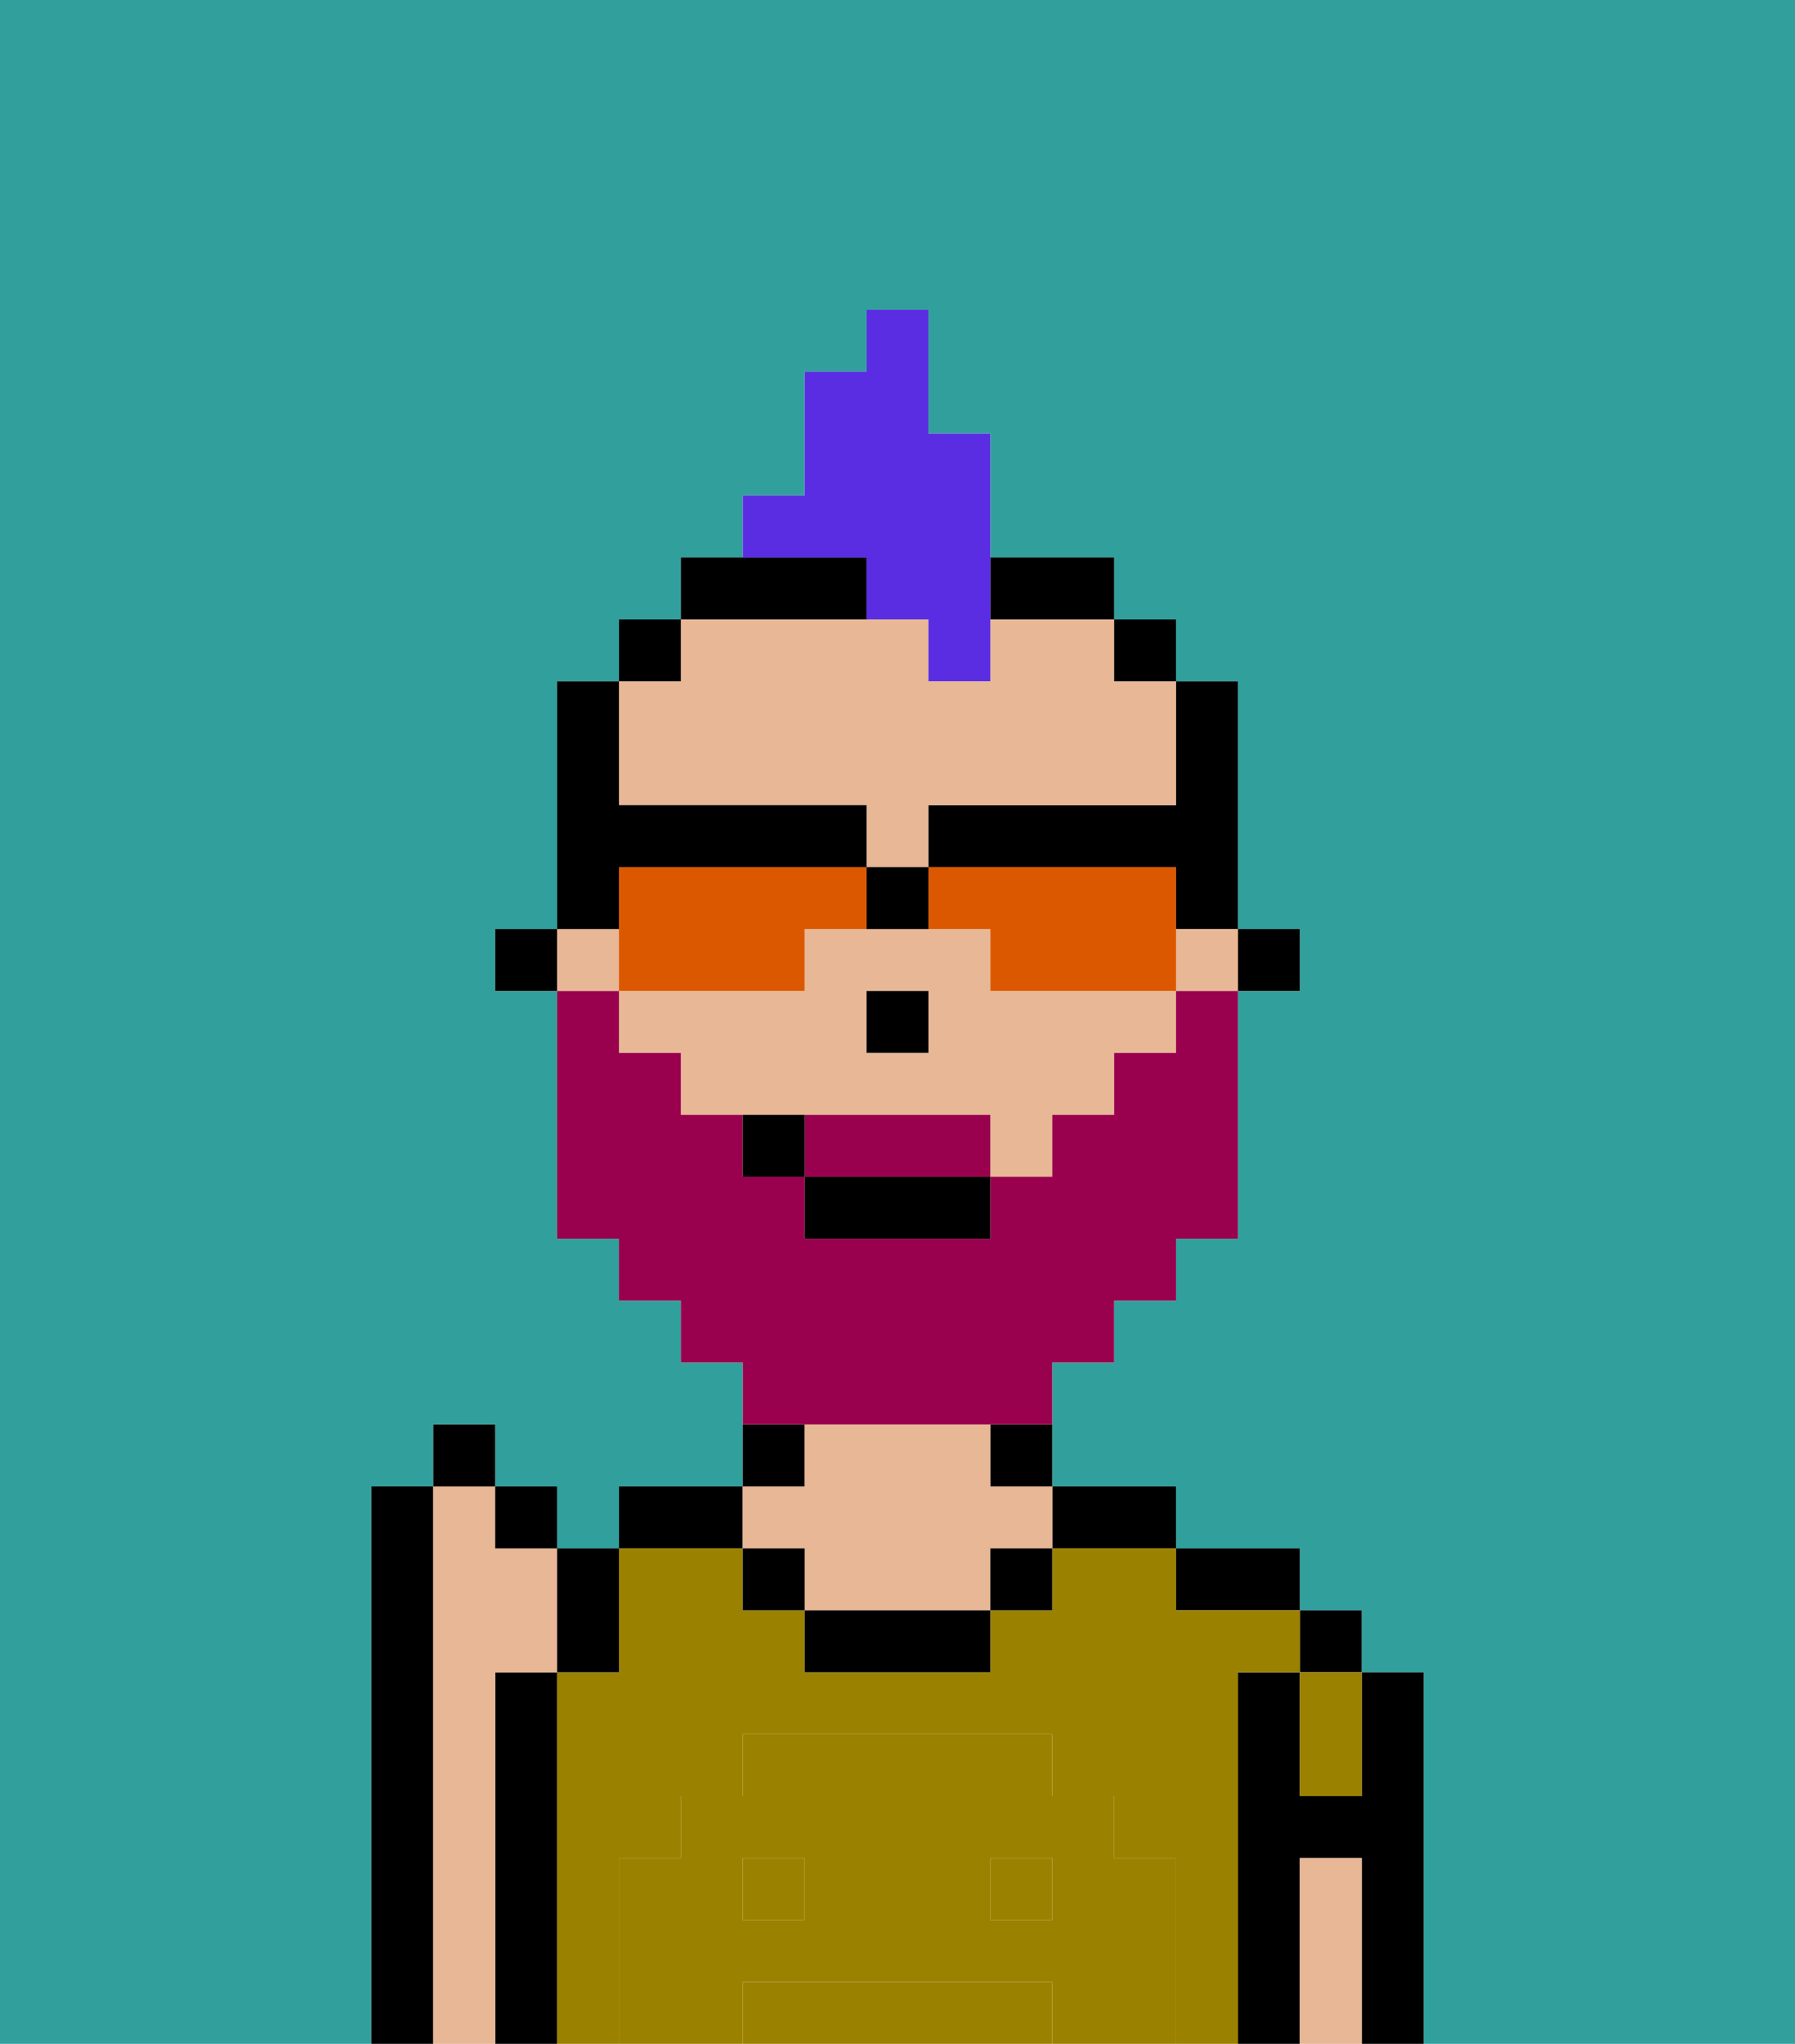 <svg xmlns="http://www.w3.org/2000/svg" viewBox="0 0 29 33"><defs><style>polygon,rect,path{shape-rendering:crispedges;}.da247-1{fill:#31a09d;}.da247-2{fill:#000000;}.da247-3{fill:#9b8100;}.da247-4{fill:#e8b795;}.da247-5{fill:#9b8100;}.da247-6{fill:#99004d;}.da247-7{fill:#5a2de2;}.da247-8{fill:#db5800;}</style></defs><path class="da247-1" d="M0,33H6V24H7V23H8v1H9v1h1V24h2V22H11V21H10V20H9V16H8V15H9V11h1V10h1V9h1V8h1V6h1V5h1V7h1V9h2v1h1v1h1v4h1v1H20v4H19v1H18v1H17v2h2v1h2v1h1v1h1v6h6V0H0Z"/><path class="da247-2" d="M23,27H22v2H21V27H20v6h1V30h1v3h1V27Z"/><rect class="da247-2" x="21" y="26" width="1" height="1"/><path class="da247-2" d="M20,26h1V25H19v1Z"/><path class="da247-2" d="M18,25h1V24H17v1Z"/><path class="da247-2" d="M16,24h1V23H16Z"/><path class="da247-2" d="M13,23H12v1h1Z"/><path class="da247-2" d="M12,24H10v1h2Z"/><path class="da247-2" d="M9,27H8v6H9V27Z"/><path class="da247-2" d="M7,24H6v9H7V24Z"/><rect class="da247-3" x="12" y="30" width="1" height="1"/><path class="da247-3" d="M20,27h1V26H19V25H17v1H16v1H13V26H12V25H10v2H9v6h1V30h1V29h1V28h5v1h1v1h1v3h1V27Z"/><rect class="da247-3" x="16" y="30" width="1" height="1"/><path class="da247-3" d="M16,32H12v1h5V32Z"/><path class="da247-3" d="M21,28v1h1V27H21Z"/><path class="da247-4" d="M8,27H9V25H8V24H7v9H8V27Z"/><path class="da247-4" d="M13,25v1h3V25h1V24H16V23H13v1H12v1Z"/><path class="da247-2" d="M13,26v1h3V26H13Z"/><path class="da247-4" d="M22,30H21v3h1V30Z"/><rect class="da247-2" x="12" y="25" width="1" height="1"/><rect class="da247-2" x="16" y="25" width="1" height="1"/><path class="da247-5" d="M19,30H18V29H17V28H12v1H11v1H10v3h2V32h5v1h2V30Zm-6,1H12V30h1Zm4,0H16V30h1Z"/><rect class="da247-2" x="20" y="15" width="1" height="1"/><path class="da247-2" d="M15,13v1h4v1h1V11H19v2Z"/><path class="da247-4" d="M16,16V15H13v1H10v1h1v1h5v1h1V18h1V17h1V16H16Zm-1,1H14V16h1Z"/><rect class="da247-4" x="9" y="15" width="1" height="1"/><rect class="da247-4" x="19" y="15" width="1" height="1"/><path class="da247-4" d="M14,13v1h1V13h4V11H18V10H16v1H15V10H11v1H10v2Z"/><rect class="da247-2" x="18" y="10" width="1" height="1"/><path class="da247-2" d="M17,10h1V9H16v1Z"/><path class="da247-2" d="M14,10V9H11v1h3Z"/><rect class="da247-2" x="10" y="10" width="1" height="1"/><rect class="da247-2" x="8" y="15" width="1" height="1"/><rect class="da247-2" x="14" y="16" width="1" height="1"/><path class="da247-6" d="M15,18H13v1h3V18Z"/><path class="da247-6" d="M14,23h3V22h1V21h1V20h1V16H19v1H18v1H17v1H16v1H13V19H12V18H11V17H10V16H9v4h1v1h1v1h1v1h2Z"/><rect class="da247-2" x="13" y="19" width="3" height="1"/><path class="da247-2" d="M12,18v1h1V18Z"/><path class="da247-2" d="M10,27V25H9v2Z"/><rect class="da247-2" x="8" y="24" width="1" height="1"/><rect class="da247-2" x="7" y="23" width="1" height="1"/><path class="da247-7" d="M14,10h1v1h1V7H15V5H14V6H13V8H12V9h2Z"/><path class="da247-8" d="M13,16V15h1V14H10v2h3Z"/><path class="da247-8" d="M19,14H15v1h1v1h3V14Z"/><path class="da247-2" d="M10,14h4V13H10V11H9v4h1Z"/><path class="da247-2" d="M15,15V14H14v1Z"/></svg>